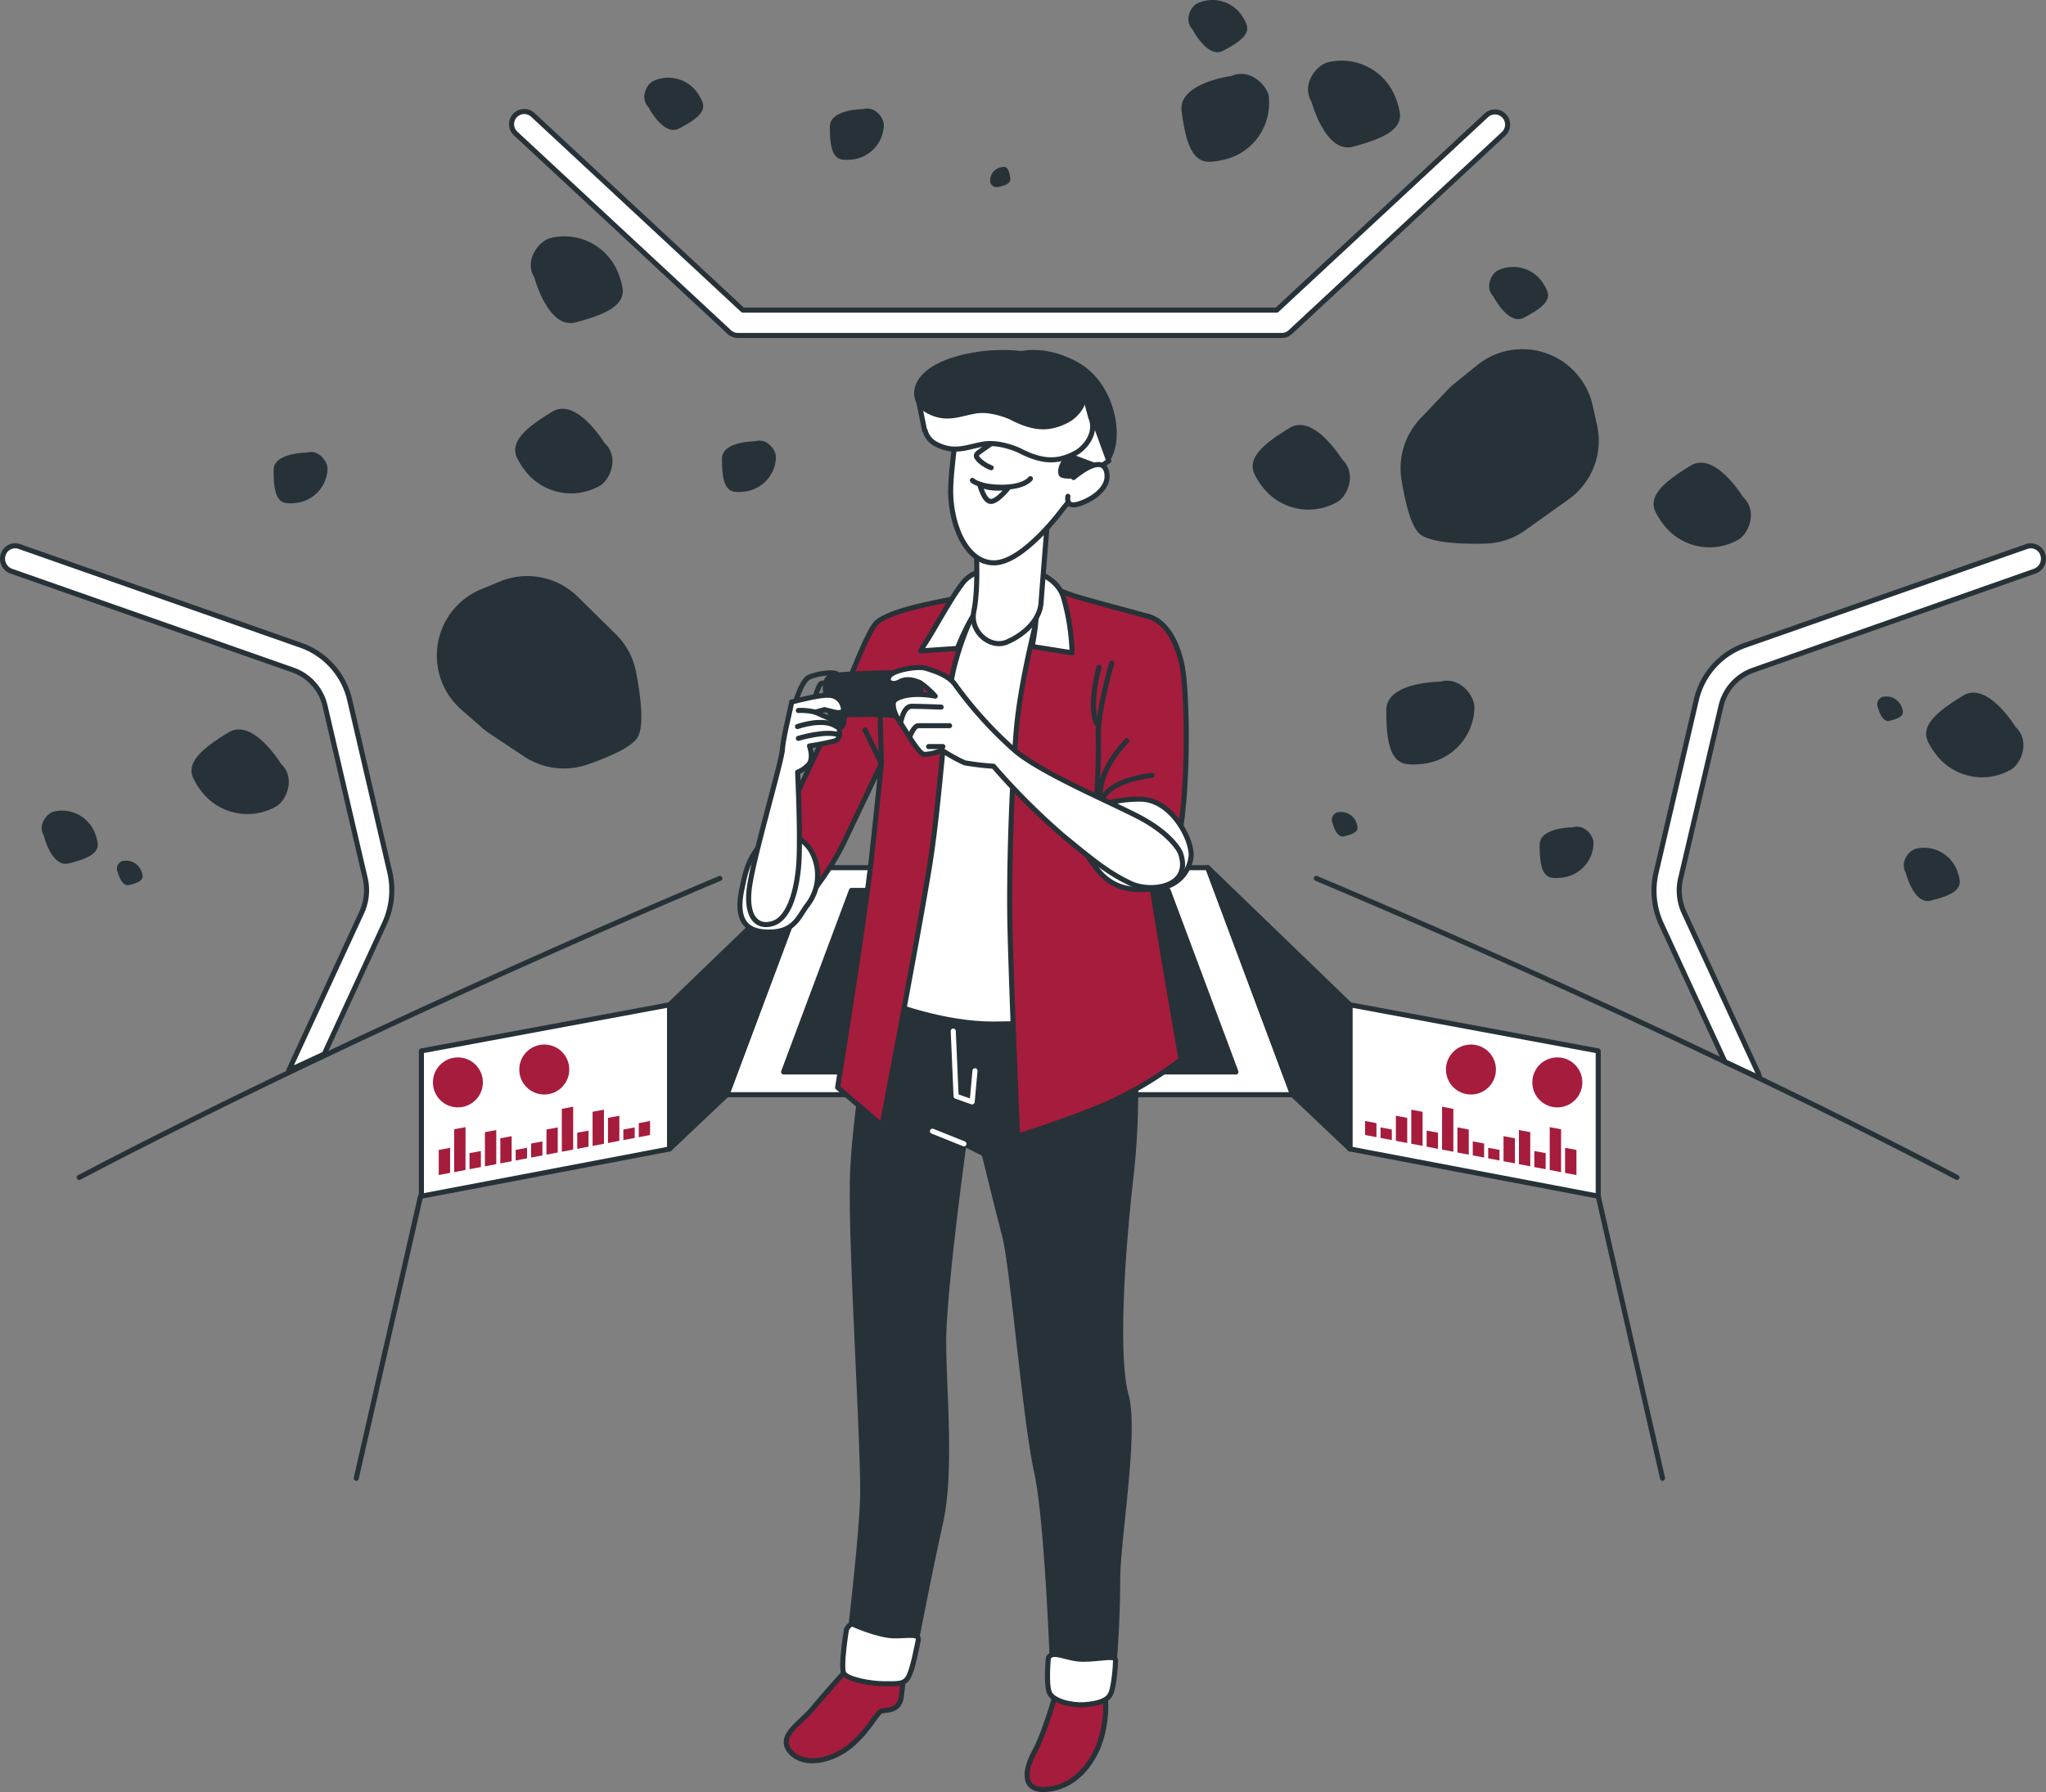 <?xml version="1.0" encoding="UTF-8" standalone="no"?>
<svg
   viewBox="0 0 403.628 353.586"
   version="1.1"
   id="svg217"
   sodipodi:docname="kpl-accueil-approche.svg"
   width="403.628"
   height="353.586"
   inkscape:version="1.1 (c68e22c387, 2021-05-23)"
   xmlns:inkscape="http://www.inkscape.org/namespaces/inkscape"
   xmlns:sodipodi="http://sodipodi.sourceforge.net/DTD/sodipodi-0.dtd"
   xmlns="http://www.w3.org/2000/svg"
   xmlns:svg="http://www.w3.org/2000/svg">
  <rect x="0" y="0" width="403.628" height="353.586" fill="#808080" stroke="none"/>
  <defs
     id="defs221" />
  <sodipodi:namedview
     id="namedview219"
     pagecolor="#ffffff"
     bordercolor="#666666"
     borderopacity="1.0"
     inkscape:pageshadow="2"
     inkscape:pageopacity="0.0"
     inkscape:pagecheckerboard="0"
     showgrid="false"
     inkscape:zoom="1.244"
     inkscape:cx="198.95498"
     inkscape:cy="168.81029"
     inkscape:window-width="1368"
     inkscape:window-height="850"
     inkscape:window-x="-6"
     inkscape:window-y="-6"
     inkscape:window-maximized="1"
     inkscape:current-layer="svg217" />
  <g
     id="freepik--Asteroids--inject-12"
     transform="translate(-50.506,-81.314)">
    <path
       d="m 336.13,158.19 -5.42,5.71 A 14.21,14.21 0 0 0 327,176 c 0.69,4.31 1.84,9.22 3.62,10.69 2.1,1.76 8.39,2 12.79,1.89 a 14.14,14.14 0 0 0 8,-2.64 l 8.56,-6.11 a 14.18,14.18 0 0 0 5.6,-14.61 l -0.86,-3.88 a 14.22,14.22 0 0 0 -8.32,-10 v 0 a 14.18,14.18 0 0 0 -14.44,2 l -4.43,3.59 a 14.71,14.71 0 0 0 -1.39,1.26 z"
       style="fill:#263238"
       id="path2" />
    <path
       d="m 147.33,226.21 6.56,4.36 a 14.2,14.2 0 0 0 12.5,1.59 c 4.13,-1.42 8.77,-3.4 9.92,-5.4 1.37,-2.38 0.5,-8.61 -0.34,-12.93 a 14.22,14.22 0 0 0 -4,-7.4 l -7.5,-7.38 a 14.17,14.17 0 0 0 -15.35,-3 l -3.67,1.52 a 14.12,14.12 0 0 0 -8.4,9.9 v 0 a 14.17,14.17 0 0 0 4.49,13.88 l 4.29,3.75 a 15.83,15.83 0 0 0 1.5,1.11 z"
       style="fill:#263238"
       id="path4" />
    <path
       d="m 199.46,168.38 c 0,0 -6.52,0 -6.52,3.43 0,3.43 0.34,6.18 2.4,6.52 a 7.76,7.76 0 0 0 1.82,0 7,7 0 0 0 6.41,-6.65 1.77,1.77 0 0 0 0,-0.22 c 0.01,-1.37 -1.71,-3.77 -4.11,-3.08 z"
       style="fill:#263238"
       id="path6" />
    <path
       d="m 334.63,215.82 c 0,0 -10.64,0 -10.64,5.6 0,5.6 0.56,10.08 3.92,10.64 a 12.7,12.7 0 0 0 3,0 11.43,11.43 0 0 0 10.46,-10.84 c 0,-0.13 0,-0.26 0,-0.37 -0.01,-2.23 -2.82,-6.15 -6.74,-5.03 z"
       style="fill:#263238"
       id="path8" />
    <path
       d="m 309.25,101.42 c 0,0 2.75,10.28 8.16,8.84 5.41,-1.44 9.6,-3.15 9.27,-6.54 a 13,13 0 0 0 -0.76,-2.87 11.41,11.41 0 0 0 -13.17,-7.31 l -0.36,0.09 c -2.17,0.58 -5.23,4.29 -3.14,7.79 z"
       style="fill:#263238"
       id="path10" />
    <path
       d="m 155.92,136.09 c 0,0 2.75,10.28 8.16,8.83 5.41,-1.45 9.59,-3.14 9.27,-6.53 a 13.62,13.62 0 0 0 -0.76,-2.88 11.43,11.43 0 0 0 -13.18,-7.3 l -0.36,0.08 c -2.16,0.58 -5.23,4.3 -3.13,7.8 z"
       style="fill:#263238"
       id="path12" />
    <path
       d="m 111,170.62 c 0,0 -6.52,0 -6.52,3.43 0,3.43 0.34,6.18 2.4,6.52 a 7.76,7.76 0 0 0 1.82,0 7,7 0 0 0 6.41,-6.65 1.77,1.77 0 0 0 0,-0.22 c -0.02,-1.37 -1.74,-3.77 -4.11,-3.08 z"
       style="fill:#263238"
       id="path14" />
    <path
       d="m 220.74,102.85 c 0,0 -6.52,0 -6.52,3.43 0,3.43 0.34,6.18 2.4,6.52 a 7.84,7.84 0 0 0 1.83,0 7,7 0 0 0 6.41,-6.64 v -0.23 c 0,-1.37 -1.72,-3.77 -4.12,-3.08 z"
       style="fill:#263238"
       id="path16" />
    <path
       d="m 360.76,244.55 c 0,0 -6.52,0 -6.52,3.43 0,3.43 0.34,6.18 2.4,6.52 a 7.32,7.32 0 0 0 1.82,0 7,7 0 0 0 6.41,-6.64 1.85,1.85 0 0 0 0,-0.23 c 0.01,-1.37 -1.71,-3.77 -4.11,-3.08 z"
       style="fill:#263238"
       id="path18" />
    <path
       d="m 426.47,253.51 c 0,0 1.56,6.33 4.9,5.51 3.34,-0.82 5.91,-1.82 5.75,-3.9 a 8.13,8.13 0 0 0 -0.43,-1.77 7,7 0 0 0 -8,-4.63 l -0.22,0.05 c -1.32,0.33 -3.24,2.57 -2,4.74 z"
       style="fill:#263238"
       id="path20" />
    <path
       d="m 59.14,246.18 c 0,0 1.56,6.33 4.89,5.5 3.33,-0.83 5.92,-1.81 5.76,-3.89 a 7.87,7.87 0 0 0 -0.43,-1.77 7,7 0 0 0 -8,-4.63 l -0.22,0.05 c -1.33,0.33 -3.25,2.56 -2,4.74 z"
       style="fill:#263238"
       id="path22" />
    <path
       d="m 73.73,253.4 c 0,0 0.72,2.92 2.26,2.54 1.54,-0.38 2.73,-0.84 2.65,-1.8 a 3.7,3.7 0 0 0 -0.2,-0.82 3.23,3.23 0 0 0 -3.68,-2.13 h -0.1 a 1.58,1.58 0 0 0 -0.93,2.21 z"
       style="fill:#263238"
       id="path24" />
    <path
       d="m 313.41,243.79 c 0,0 0.72,2.92 2.26,2.54 1.54,-0.38 2.72,-0.83 2.65,-1.79 a 3.57,3.57 0 0 0 -0.2,-0.82 3.22,3.22 0 0 0 -3.68,-2.13 h -0.1 a 1.57,1.57 0 0 0 -0.93,2.2 z"
       style="fill:#263238"
       id="path26" />
    <path
       d="m 421,221 c 0,0 0.72,2.92 2.26,2.54 1.54,-0.38 2.72,-0.84 2.65,-1.8 a 3.51,3.51 0 0 0 -0.2,-0.81 3.23,3.23 0 0 0 -3.68,-2.14 h -0.1 A 1.58,1.58 0 0 0 421,221 Z"
       style="fill:#263238"
       id="path28" />
    <path
       d="m 345.09,139.78 c 0,0 3,5.81 6,4.24 3,-1.57 5.34,-3.12 4.71,-5.11 a 8.37,8.37 0 0 0 -0.83,-1.63 7,7 0 0 0 -8.84,-2.67 l -0.2,0.1 c -1.19,0.62 -2.55,3.29 -0.84,5.07 z"
       style="fill:#263238"
       id="path30" />
    <path
       d="m 285.75,87.11 c 0,0 3,5.81 6,4.24 3,-1.57 5.35,-3.12 4.71,-5.11 a 7.69,7.69 0 0 0 -0.82,-1.62 7,7 0 0 0 -8.84,-2.68 l -0.2,0.1 c -1.2,0.63 -2.55,3.25 -0.85,5.07 z"
       style="fill:#263238"
       id="path32" />
    <path
       d="m 178.42,102.45 c 0,0 3,5.8 6,4.24 3,-1.56 5.34,-3.12 4.71,-5.11 a 7.84,7.84 0 0 0 -0.83,-1.63 7,7 0 0 0 -8.83,-2.68 l -0.21,0.1 c -1.19,0.63 -2.55,3.25 -0.84,5.08 z"
       style="fill:#263238"
       id="path34" />
    <path
       d="m 247.55,118.17 c 0,0 2.44,-0.33 2.27,-1.61 -0.17,-1.28 -0.44,-2.29 -1.22,-2.32 a 3.34,3.34 0 0 0 -0.69,0.09 2.64,2.64 0 0 0 -2.06,2.8 c 0,0 0,0.06 0,0.09 a 1.29,1.29 0 0 0 1.7,0.95 z"
       style="fill:#263238"
       id="path36" />
    <path
       d="m 315.25,171.93 c 0,0 -5.52,-9.09 -10.31,-6.19 -4.79,2.9 -8.32,5.71 -7.06,8.87 a 12.74,12.74 0 0 0 1.53,2.55 11.42,11.42 0 0 0 14.69,3.32 l 0.33,-0.18 c 1.91,-1.17 3.81,-5.59 0.82,-8.37 z"
       style="fill:#263238"
       id="path38" />
    <path
       d="m 105.92,232 c 0,0 -5.52,-9.1 -10.31,-6.19 -4.79,2.91 -8.33,5.7 -7.06,8.87 a 12.82,12.82 0 0 0 1.53,2.55 11.42,11.42 0 0 0 14.69,3.32 l 0.33,-0.19 c 1.9,-1.14 3.81,-5.57 0.82,-8.36 z"
       style="fill:#263238"
       id="path40" />
    <path
       d="m 169.77,168.73 c 0,0 -5.52,-9.09 -10.31,-6.19 -4.79,2.9 -8.33,5.71 -7.06,8.87 a 12.55,12.55 0 0 0 1.53,2.55 11.42,11.42 0 0 0 14.69,3.32 l 0.32,-0.19 c 1.92,-1.16 3.82,-5.59 0.83,-8.36 z"
       style="fill:#263238"
       id="path42" />
    <path
       d="m 394.35,179.37 c 0,0 -5.51,-9.09 -10.3,-6.19 -4.79,2.9 -8.33,5.71 -7.07,8.87 a 12.85,12.85 0 0 0 1.54,2.55 11.42,11.42 0 0 0 14.69,3.32 l 0.32,-0.18 c 1.92,-1.17 3.82,-5.59 0.82,-8.37 z"
       style="fill:#263238"
       id="path44" />
    <path
       d="m 293.44,96.3 c 0,0 -10.55,1.38 -9.83,6.93 0.72,5.55 1.86,9.93 5.27,10 a 12.71,12.71 0 0 0 2.95,-0.38 11.42,11.42 0 0 0 9,-12.1 c 0,-0.13 0,-0.26 0,-0.37 -0.36,-2.17 -3.65,-5.69 -7.39,-4.08 z"
       style="fill:#263238"
       id="path46" />
    <path
       d="m 448.12,224.74 c 0,0 -5.52,-9.1 -10.31,-6.19 -4.79,2.91 -8.33,5.7 -7.06,8.87 a 12.51,12.51 0 0 0 1.53,2.54 11.42,11.42 0 0 0 14.72,3.33 l 0.33,-0.19 c 1.88,-1.16 3.78,-5.59 0.79,-8.36 z"
       style="fill:#263238"
       id="path48" />
  </g>
  <g
     id="freepik--Background--inject-12"
     transform="translate(-50.506,-81.314)">
    <path
       d="M 303.35,147.5 H 196.07 a 2.49,2.49 0 0 1 -1.7,-0.67 l -42.15,-39.18 a 2.501,2.501 0 1 1 3.41,-3.66 l 41.42,38.51 H 302.37 L 343.8,104 a 2.5,2.5 0 0 1 3.4,3.66 l -42.14,39.18 a 2.52,2.52 0 0 1 -1.71,0.66 z"
       style="fill:#ffffff;stroke:#263238;stroke-linecap:round;stroke-linejoin:round"
       id="path51" />
    <path
       d="m 127.41,253.45 -7.9,-33.94 a 15,15 0 0 0 -9.57,-10.85 L 54.3,189.14 a 2.47,2.47 0 0 0 -3.17,1.62 2.61,2.61 0 0 0 1.57,3.24 l 55.64,19.53 a 9.88,9.88 0 0 1 6.31,7.15 l 7.9,33.94 a 10.47,10.47 0 0 1 -0.67,6.69 l -14.41,31.21 7,-3.24 11.88,-25.73 a 15.79,15.79 0 0 0 1.06,-10.1 z"
       style="fill:#ffffff;stroke:#263238;stroke-linecap:round;stroke-linejoin:round"
       id="path53" />
    <path
       d="m 453.51,190.76 a 2.48,2.48 0 0 0 -3.17,-1.62 l -55.64,19.52 a 15,15 0 0 0 -9.57,10.85 l -7.91,33.94 a 15.79,15.79 0 0 0 1,10.14 l 12.6,27.28 6.78,3.13 a 2.66,2.66 0 0 0 -0.24,-0.95 l -14.63,-31.7 a 10.4,10.4 0 0 1 -0.68,-6.69 L 390,220.72 a 9.88,9.88 0 0 1 6.31,-7.15 L 451.94,194 a 2.61,2.61 0 0 0 1.57,-3.24 z"
       style="fill:#ffffff;stroke:#263238;stroke-linecap:round;stroke-linejoin:round"
       id="path55" />
    <polygon
       points="210.65,252.51 288.78,252.51 305.52,297.31 193.9,297.31 "
       style="fill:#ffffff;stroke:#263238;stroke-linecap:round;stroke-linejoin:round"
       id="polygon57" />
    <polygon
       points="218.48,257 280.95,257 294.33,292.82 205.09,292.82 "
       style="fill:#263238;stroke:#263238;stroke-linecap:round;stroke-linejoin:round"
       id="polygon59" />
    <polygon
       points="316.82,308.02 305.52,297.31 288.78,252.51 316.82,279.57 "
       style="fill:#263238;stroke:#263238;stroke-linecap:round;stroke-linejoin:round"
       id="polygon61" />
    <polygon
       points="182.59,308.02 193.89,297.31 210.63,252.51 182.59,279.57 "
       style="fill:#263238;stroke:#263238;stroke-linecap:round;stroke-linejoin:round"
       id="polygon63" />
    <polygon
       points="133.64,317.33 182.59,308.02 182.59,279.57 133.64,288.67 "
       style="fill:#ffffff;stroke:#263238;stroke-linecap:round;stroke-linejoin:round"
       id="polygon65" />
    <polygon
       points="365.8,317.33 316.85,308.02 316.85,279.57 365.8,288.67 "
       style="fill:#ffffff;stroke:#263238;stroke-linecap:round;stroke-linejoin:round"
       id="polygon67" />
    <path
       d="m 192.52,254.63 c 0,0 -67.41,28.08 -126.39,59"
       style="fill:none;stroke:#263238;stroke-linecap:round;stroke-linejoin:round"
       id="path69" />
    <path
       d="m 310.18,254.63 c 0,0 67.41,28.08 126.39,59"
       style="fill:none;stroke:#263238;stroke-linecap:round;stroke-linejoin:round"
       id="path71" />
    <circle
       cx="140.84"
       cy="294.88"
       r="4.93"
       style="fill:#a61c3c"
       id="circle73" />
    <circle
       cx="157.88"
       cy="292.34"
       r="4.93"
       style="fill:#a61c3c"
       id="circle75" />
    <polygon
       points="137.06,308.21 139.3,307.79 139.3,312.74 137.06,313.16 "
       style="fill:#a61c3c"
       id="polygon77" />
    <polygon
       points="140.1,304.13 142.34,303.71 142.34,312.16 140.1,312.59 "
       style="fill:#a61c3c"
       id="polygon79" />
    <polygon
       points="143.13,308.84 145.37,308.42 145.37,311.59 143.13,312.01 "
       style="fill:#a61c3c"
       id="polygon81" />
    <polygon
       points="146.17,304.7 148.41,304.28 148.41,311.01 146.17,311.44 "
       style="fill:#a61c3c"
       id="polygon83" />
    <polygon
       points="149.21,305.91 151.44,305.49 151.44,310.44 149.21,310.86 "
       style="fill:#a61c3c"
       id="polygon85" />
    <polygon
       points="152.24,308.2 154.48,307.78 154.48,309.86 152.24,310.29 "
       style="fill:#a61c3c"
       id="polygon87" />
    <polygon
       points="155.28,306.94 157.51,306.52 157.51,309.29 155.28,309.71 "
       style="fill:#a61c3c"
       id="polygon89" />
    <polygon
       points="158.31,304.18 160.54,303.76 160.54,308.71 158.31,309.14 "
       style="fill:#a61c3c"
       id="polygon91" />
    <polygon
       points="161.34,300.11 163.58,299.68 163.58,308.14 161.34,308.56 "
       style="fill:#a61c3c"
       id="polygon93" />
    <polygon
       points="164.38,304.81 166.61,304.39 166.61,307.56 164.38,307.99 "
       style="fill:#a61c3c"
       id="polygon95" />
    <polygon
       points="167.41,300.68 169.65,300.26 169.65,306.99 167.41,307.41 "
       style="fill:#a61c3c"
       id="polygon97" />
    <polygon
       points="170.45,301.88 172.69,301.46 172.69,306.41 170.45,306.84 "
       style="fill:#a61c3c"
       id="polygon99" />
    <polygon
       points="173.48,304.18 175.72,303.76 175.72,305.84 173.48,306.26 "
       style="fill:#a61c3c"
       id="polygon101" />
    <polygon
       points="176.52,302.92 178.75,302.49 178.75,305.26 176.52,305.69 "
       style="fill:#a61c3c"
       id="polygon103" />
    <path
       d="m 352.8,294.88 a 4.93,4.93 0 1 0 4.93,-4.93 4.93,4.93 0 0 0 -4.93,4.93 z"
       style="fill:#a61c3c"
       id="path105" />
    <circle
       cx="340.69"
       cy="292.34"
       r="4.93"
       style="fill:#a61c3c"
       id="circle107" />
    <polygon
       points="361.5,308.21 359.26,307.79 359.26,312.74 361.5,313.16 "
       style="fill:#a61c3c"
       id="polygon109" />
    <polygon
       points="358.47,304.13 356.23,303.71 356.23,312.16 358.47,312.59 "
       style="fill:#a61c3c"
       id="polygon111" />
    <polygon
       points="355.43,308.84 353.19,308.42 353.19,311.59 355.43,312.01 "
       style="fill:#a61c3c"
       id="polygon113" />
    <polygon
       points="352.39,304.7 350.16,304.28 350.16,311.01 352.39,311.44 "
       style="fill:#a61c3c"
       id="polygon115" />
    <polygon
       points="349.36,305.91 347.12,305.49 347.12,310.44 349.36,310.86 "
       style="fill:#a61c3c"
       id="polygon117" />
    <polygon
       points="346.32,308.2 344.09,307.78 344.09,309.86 346.32,310.29 "
       style="fill:#a61c3c"
       id="polygon119" />
    <polygon
       points="343.29,306.94 341.05,306.52 341.05,309.29 343.29,309.71 "
       style="fill:#a61c3c"
       id="polygon121" />
    <polygon
       points="340.26,304.18 338.02,303.76 338.02,308.71 340.26,309.14 "
       style="fill:#a61c3c"
       id="polygon123" />
    <polygon
       points="337.22,300.11 334.99,299.68 334.99,308.14 337.22,308.56 "
       style="fill:#a61c3c"
       id="polygon125" />
    <polygon
       points="334.19,304.81 331.95,304.39 331.95,307.56 334.19,307.99 "
       style="fill:#a61c3c"
       id="polygon127" />
    <polygon
       points="331.15,300.68 328.92,300.26 328.92,306.99 331.15,307.41 "
       style="fill:#a61c3c"
       id="polygon129" />
    <polygon
       points="328.12,301.88 325.88,301.46 325.88,306.41 328.12,306.84 "
       style="fill:#a61c3c"
       id="polygon131" />
    <polygon
       points="325.08,304.18 322.85,303.76 322.85,305.84 325.08,306.26 "
       style="fill:#a61c3c"
       id="polygon133" />
    <polygon
       points="322.05,302.92 319.81,302.49 319.81,305.26 322.05,305.69 "
       style="fill:#a61c3c"
       id="polygon135" />
    <line
       x1="365.8"
       y1="317.33"
       x2="378.49"
       y2="373"
       style="fill:none;stroke:#263238;stroke-linecap:round;stroke-linejoin:round"
       id="line137" />
    <line
       x1="133.47"
       y1="317.33"
       x2="120.78"
       y2="373"
       style="fill:none;stroke:#263238;stroke-linecap:round;stroke-linejoin:round"
       id="line139" />
  </g>
  <g
     id="freepik--Character--inject-12"
     transform="translate(-50.506,-81.314)">
    <path
       d="m 218,410.25 c 0,0 -5,5.52 -7.25,8.28 -2.25,2.76 -7.07,5.35 -4.31,8.45 2.76,3.1 8.45,1.73 12.07,-1.38 3.62,-3.11 5,-6.55 6,-6.72 1,-0.17 3.45,0 3.8,-2.76 0.35,-2.76 0.51,-5.18 0.51,-5.18 0,0 -6.16,2.06 -10.82,-0.69 z"
       style="fill:#a61c3c;stroke:#263238;stroke-linecap:round;stroke-linejoin:round"
       id="path142" />
    <path
       d="m 258.89,415.08 c 0,0 -2.25,8.11 -4.32,11.9 -2.07,3.79 -2.24,7.42 1.73,7.42 3.97,0 8.28,-2.41 10.87,-8.45 a 22,22 0 0 0 1,-12.42 c 0,0 -1.69,4.14 -9.28,1.55 z"
       style="fill:#a61c3c;stroke:#263238;stroke-linecap:round;stroke-linejoin:round"
       id="path144" />
    <path
       d="m 224,273.67 c 0,0 7,5 20,5 13,0 29.67,-2 29.67,-2 0,0 2,18.66 0,36.33 -2,17.67 -3,36.33 -1,43.67 2,7.34 -1.67,28.33 -1.67,36.33 0,8 -0.67,17 -1,19.67 -0.33,2.67 -5.67,4 -8.67,3.33 l -3,-0.67 c 0,0 -1,-33 -3.33,-43.66 -2.33,-10.66 -4.67,-40.34 -6.33,-46.67 -1.66,-6.33 -4,-16 -4,-16 l -4,-2 c 0,0 -4,29 -4,39 0,10 1.66,25.67 -0.67,36 -2.33,10.33 -5.67,28 -5.67,28 0,0 -4,1.33 -6.66,0.67 a 36,36 0 0 1 -6,-2.34 c 0,0 2.66,-22 3,-31 0.34,-9 -2.34,-49 -2,-63.33 0.34,-14.33 5.33,-40.33 5.33,-40.33 z"
       style="fill:#263238;stroke:#263238;stroke-linecap:round;stroke-linejoin:round"
       id="path146" />
    <path
       d="m 247.88,195.75 c 0,0 -4.38,1 -6.75,4.25 -2.37,3.25 -5.75,9.87 -6.13,14.25 -0.38,4.38 -1.37,24.25 -2.87,31.62 -1.5,7.37 -5.5,33.63 -5.5,33.63 0,0 10.12,3.87 19.62,3.87 9.5,0 10.63,-0.87 10.63,-0.87 0,0 -3.13,-41.5 -2.25,-52.88 0.88,-11.38 4.5,-26.37 3.25,-29.75 -1.25,-3.38 -6.63,-5.25 -10,-4.12 z"
       style="fill:#ffffff;stroke:#263238;stroke-linecap:round;stroke-linejoin:round"
       id="path148" />
    <path
       d="m 243.38,200.62 a 58.48,58.48 0 0 0 -4.5,11.75 c -2,7.25 -2.75,26 -5,39.88 -2.25,13.88 -9.38,51.12 -9.38,51.12 l -8.75,-7.5 c 0,0 5.38,-33.12 6.75,-45.87 1.37,-12.75 1.88,-18 1.88,-18 0,0 -4.75,10 -7.38,15.5 -2.63,5.5 -8.37,13.37 -11.75,15.37 -3.38,2 -5.37,-2.37 -4.37,-8.12 1,-5.75 13.87,-31 16.12,-36.63 2.25,-5.63 5.11,-13 6.63,-14.12 3.56,-2.77 14.5,-4.25 15.75,-4.75 1.25,-0.5 5.75,-4.13 4,1.37 z"
       style="fill:#a61c3c;stroke:#263238;stroke-linecap:round;stroke-linejoin:round"
       id="path150" />
    <polyline
       points="224.05 218.53 224.38 232 221.16 225.35"
       style="fill:none;stroke:#263238;stroke-linecap:round;stroke-linejoin:round"
       id="polyline152" />
    <path
       d="m 204.52,245.32 c 0,0 4.95,0.71 6.55,5 a 9.62,9.62 0 0 1 -1.42,9.74 c -1.77,2.47 -2.65,5.48 -8.31,5.13 -5.66,-0.35 -5.14,-5.31 -4.43,-8.67 0.71,-3.36 1.59,-8.52 7.61,-11.2 z"
       style="fill:#ffffff;stroke:#263238;stroke-linecap:round;stroke-linejoin:round"
       id="path154" />
    <path
       d="m 255.88,200.25 c 0,0 -4,14.62 -4.88,25.12 -0.88,10.5 -1.5,27.25 -1.25,38.75 0.25,11.5 1.5,41.38 1.5,41.38 0,0 10.38,-3.25 17.88,-6.5 a 75.92,75.92 0 0 0 14.37,-8.63 c 0,0 -4.25,-24.37 -5.75,-34.25 -1.5,-9.88 -2.62,-20.87 -2.62,-20.87 0,0 2.37,-16.25 3,-22.25 0.63,-6 1.12,-9.25 -0.63,-9.88 -1.75,-0.63 -13.12,-3.5 -15.87,-4.5 -2.75,-1 -5.5,-2.25 -5.5,-2.25 a 26.21,26.21 0 0 1 -0.25,3.88 z"
       style="fill:#a61c3c;stroke:#263238;stroke-linecap:round;stroke-linejoin:round"
       id="path156" />
    <path
       d="m 244.38,194 a 6.32,6.32 0 0 0 -4.25,2.75 c -2,2.62 -5.5,9 -6.63,10.75 -1.13,1.75 -1.37,2.25 -1.37,2.25 l 7.25,-0.5 c 0,0 2.5,-6.63 5.25,-9.25 2.75,-2.62 6.87,-2.13 8.25,-0.63 a 3,3 0 0 1 2.12,2.75 53.69,53.69 0 0 1 -0.87,6.75 l 7.87,1.25 A 43.4,43.4 0 0 0 260.25,199 c -1.62,-4.75 -8.75,-6.88 -15.87,-5 z"
       style="fill:#ffffff;stroke:#263238;stroke-linecap:round;stroke-linejoin:round"
       id="path158" />
    <path
       d="m 243.13,190.37 c 0,0 0.37,7.38 -0.5,11.5 -0.87,4.12 3.25,7.5 6.5,6.13 3.25,-1.37 6.5,-4.25 6.75,-7.75 0.25,-3.5 1.25,-16 1.25,-16 0,0 -7.75,4.75 -10.38,5.37 a 5.42,5.42 0 0 1 -4,-0.25 z"
       style="fill:#ffffff;stroke:#263238;stroke-linecap:round;stroke-linejoin:round"
       id="path160" />
    <path
       d="m 240.31,158.93 c 0,0 -1.9,11.34 -2.24,18.18 -0.34,6.84 2.69,15.26 8.53,15.26 5.84,0 13.68,-10.77 13.68,-10.77 0,0 7.18,-8.42 8.42,-15 1.24,-6.58 -8.3,-13.24 -14.36,-14.47 -6.06,-1.23 -10.88,-0.6 -14.03,6.8 z"
       style="fill:#ffffff;stroke:#263238;stroke-linecap:round;stroke-linejoin:round"
       id="path162" />
    <path
       d="m 262.81,167.06 a 3.37,3.37 0 0 1 -0.84,3.4 c -1.05,1.11 -2.59,3 -2.13,4.41 0.22,0.67 5.4,0.73 8.41,-2 3.93,-3.59 2.25,-15.27 -5.16,-19.53 -7.41,-4.26 -14.66,-2.32 -15.33,0.6 -0.67,2.92 14.21,11.52 14.88,12.76 a 2.59,2.59 0 0 1 0.17,0.36 z"
       style="fill:#263238;stroke:#263238;stroke-linecap:round;stroke-linejoin:round"
       id="path164" />
    <polygon
       points="267.44,173.51 261.69,171.35 264.43,158.96 269.24,172.25 "
       style="fill:#ffffff;stroke:#263238;stroke-linecap:round;stroke-linejoin:round"
       id="polygon166" />
    <path
       d="M 265.7,163.71 264.43,159 a 3.73,3.73 0 0 1 -1.12,2.22 c -1.9,1.68 -6.28,1.46 -12.34,-0.79 -6.06,-2.25 -8.08,1.24 -13.24,1.12 -3.23,-0.07 -4.83,-1.45 -5.58,-2.48 h -0.7 l 1.46,7.18 H 233 a 4.15,4.15 0 0 0 2.17,2.69 c 3.59,1.91 6.06,0.56 9.32,0 3.26,-0.56 7.06,1.23 7.06,1.23 4.72,2.47 7.73,2.33 11.11,0.56 1.92,-1.03 4.34,-3.99 3.04,-7.02 z"
       style="fill:#ffffff;stroke:#263238;stroke-linecap:round;stroke-linejoin:round"
       id="path168" />
    <path
       d="m 250,163.65 c 0,0 -3.81,-1.8 -7.07,-1.24 -3.26,0.56 -5.72,1.91 -9.31,0 -3.59,-1.91 -3.7,-7.51 5.39,-10.21 9.09,-2.7 18.3,-0.93 22.55,2 5.5,3.82 2.13,8.64 -0.45,10 -3.42,1.8 -6.44,1.91 -11.11,-0.55 z"
       style="fill:#263238;stroke:#263238;stroke-linecap:round;stroke-linejoin:round"
       id="path170" />
    <path
       d="m 245.81,169 -1.91,1.35 c -1.12,0.78 -0.89,1 -0.22,1.79 a 7.54,7.54 0 0 0 2.36,1.46"
       style="fill:none;stroke:#263238;stroke-linecap:round;stroke-linejoin:round"
       id="path172" />
    <path
       d="m 242.33,176.1 c 0,0 1.35,1.35 5.84,1.35 4.49,0 5.61,-1.69 5.61,-1.69"
       style="fill:none;stroke:#263238;stroke-linecap:round;stroke-linejoin:round"
       id="path174" />
    <path
       d="m 243.79,176.89 c 0,0 0.79,3.25 2.13,3.36 1.34,0.11 3.59,-2.8 3.59,-2.8 0,0 -3.36,0.67 -5.72,-0.56 z"
       style="fill:none;stroke:#263238;stroke-linecap:round;stroke-linejoin:round"
       id="path176" />
    <path
       d="m 266.79,224 c 0,0 -1.58,-2.88 0.52,-11"
       style="fill:none;stroke:#263238;stroke-linecap:round;stroke-linejoin:round"
       id="path178" />
    <path
       d="m 269.83,212.17 c 0,0 -2.83,9.5 -2.66,14.5 0.17,5 -0.5,15.66 -0.5,15.66 a 10.48,10.48 0 0 0 -0.17,7 c 1.33,3.34 11,8.17 14.83,2.5 3.83,-5.67 3.67,-33.16 2.34,-39.33 -1.33,-6.17 -4.17,-9.17 -7.17,-9.67"
       style="fill:#a61c3c;stroke:#263238;stroke-linecap:round;stroke-linejoin:round"
       id="path180" />
    <path
       d="m 277.8,234.27 c -9.7,1.31 -10,5.24 -10,5.24 0,0 -1.84,-4.72 5,-12.06"
       style="fill:none;stroke:#263238;stroke-linecap:round;stroke-linejoin:round"
       id="path182" />
    <path
       d="M 264.67,241.33 A 25,25 0 0 1 275.83,239 c 5.84,0.33 9.67,7.67 9.67,11 a 7,7 0 0 1 -6,6.5 c -3,0.33 -8.67,1.5 -12.67,-3.83 -4,-5.33 -3.66,-5.84 -2.16,-11.34 z"
       style="fill:#ffffff;stroke:#263238;stroke-linecap:round;stroke-linejoin:round"
       id="path184" />
    <path
       d="m 207.17,220.67 c 0,0 1.33,-4.84 2.83,-5.67 1.5,-0.83 6.33,-1.5 5.83,-0.17 -0.5,1.33 -2.83,1.17 -3.33,1.34 -0.5,0.17 -1.33,3.16 -1.5,3.66 -0.17,0.5 -2.33,2.17 -3.83,0.84 z"
       style="fill:none;stroke:#263238;stroke-linecap:round;stroke-linejoin:round"
       id="path186" />
    <path
       d="m 228.67,214 c 0,0 -11.84,0.17 -14,0.67 -2.16,0.5 -1.17,4.16 -0.67,6.33 0.5,2.17 1.67,3.67 2.5,3.67 0.83,0 0,-2.34 1.33,-2.34 1.33,0 8.67,-0.33 9.84,0.5 1.17,0.83 1.66,2.5 2.5,2.17 0.84,-0.33 2.33,-4.17 2,-7.5 a 3.79,3.79 0 0 0 -3.5,-3.5 z"
       style="fill:#263238;stroke:#263238;stroke-linecap:round;stroke-linejoin:round"
       id="path188" />
    <path
       d="m 206.67,219.83 c 0,0 5.66,-1.5 7.33,-1.33 a 2.86,2.86 0 0 1 2.83,2.33 c 0.5,1.5 -1.66,1 -1.66,1 l -2,-0.5 -1.84,0.5 3,1.32 a 3,3 0 0 1 1.78,3.18 1.37,1.37 0 0 1 -0.91,1.17 49.81,49.81 0 0 1 -5,1 c 0,0 1,2.67 -0.34,3.83 a 5.92,5.92 0 0 1 -2,1.34 c 0,0 0.67,13.66 0.17,18.83 -0.5,5.17 -2,10 -5,11 -3,1 -5.5,-1 -4.67,-7.17 0.83,-6.17 6.34,-24.66 6.5,-27.16 0.16,-2.5 1.64,-8 1.81,-9.34 z"
       style="fill:#ffffff;stroke:#263238;stroke-linecap:round;stroke-linejoin:round"
       id="path190" />
    <path
       d="m 207.83,224.67 c 0,0 5.17,-1.84 7.67,0"
       style="fill:none;stroke:#263238;stroke-linecap:round;stroke-linejoin:round"
       id="path192" />
    <path
       d="m 208,227 c 0,0 5.49,-1.68 8.08,-0.67"
       style="fill:none;stroke:#263238;stroke-linecap:round;stroke-linejoin:round"
       id="path194" />
    <path
       d="M 211.33,221.83 A 11.43,11.43 0 0 0 208,221.5"
       style="fill:none;stroke:#263238;stroke-linecap:round;stroke-linejoin:round"
       id="path196" />
    <path
       d="m 283.33,249.5 c 0,0 -1.5,-3.5 -8.16,-7 -5.78,-3 -19.17,-8.67 -24.34,-13 A 79,79 0 0 1 239,216.5 c -1.33,-2 -4.33,-2.83 -5.83,-3.33 -1.5,-0.5 -6.34,0.33 -7.17,1.5 -0.83,1.17 0.5,2 2,1.16 1.5,-0.84 3.17,-0.16 4,0.17 a 17.24,17.24 0 0 1 3,2.67 c 0,0 -5.11,-1.08 -7.83,0.66 -1,0.66 -0.17,3 1,4.67 1.17,1.67 3.5,6 4.66,6.17 a 9.63,9.63 0 0 0 3.5,-0.84 31.25,31.25 0 0 0 4.5,2.5 52.92,52.92 0 0 0 5.67,0.67 135.76,135.76 0 0 0 13.67,13.67 c 5.16,4.21 8.78,7.33 13.5,9.5 4,1.83 12.16,0.66 9.66,-6.17 z"
       style="fill:#ffffff;stroke:#263238;stroke-linecap:round;stroke-linejoin:round"
       id="path198" />
    <line
       x1="233.7"
       y1="228.62"
       x2="236.51"
       y2="228.62"
       style="fill:none;stroke:#263238;stroke-linecap:round;stroke-linejoin:round"
       id="line200" />
    <path
       d="m 228.17,224 c 0,0 0.5,-3.33 2.16,-3.33 1.66,0 5.84,0.16 5.84,0.16"
       style="fill:none;stroke:#263238;stroke-linecap:round;stroke-linejoin:round"
       id="path202" />
    <path
       d="m 230.09,226.41 c 0,0 0.74,-1.91 1.58,-1.91 h 6.16"
       style="fill:none;stroke:#263238;stroke-linecap:round;stroke-linejoin:round"
       id="path204" />
    <path
       d="m 217.49,402.84 c 0,0 -1.21,7.41 -0.52,8.62 0.69,1.21 5.18,2.07 7.94,2.07 2.76,0 4,0.17 4.83,-1.38 0.83,-1.55 1.55,-5.52 1.89,-7.07 0.34,-1.55 -1.55,-1 -4.65,-1 -3.1,0 -8.11,-2.24 -8.11,-2.24 0,0 -0.69,-0.38 -1.38,1 z"
       style="fill:#ffffff;stroke:#263238;stroke-linecap:round;stroke-linejoin:round"
       id="path206" />
    <path
       d="m 257.33,408.36 c 0,0 -0.51,5.17 0.18,6.9 0.69,1.73 4.48,2.58 6.9,2.41 2.42,-0.17 4.48,-0.69 5.17,-2.07 0.69,-1.38 1,-5.69 1,-6.73 0,-1.04 -3.11,-0.17 -6.39,-0.17 -3.28,0 -5.82,-1.9 -6.86,-0.34 z"
       style="fill:#ffffff;stroke:#263238;stroke-linecap:round;stroke-linejoin:round"
       id="path208" />
    <polyline
       points="238.56 284.75 239.12 297.61 242.29 298.73 242.85 292.58"
       style="fill:none;stroke:#ffffff;stroke-linecap:round;stroke-linejoin:round"
       id="polyline210" />
    <line
       x1="240.67"
       y1="307"
       x2="234.46"
       y2="304.51"
       style="fill:none;stroke:#ffffff;stroke-linecap:round;stroke-linejoin:round"
       id="line212" />
    <path
       d="m 262.3,175.54 c 0,0 5.61,-4.94 6.51,-1.12 0.9,3.82 -4.49,6.28 -6.28,6.5 -1.79,0.22 -1.35,-1.68 -1.35,-1.68"
       style="fill:#ffffff;stroke:#263238;stroke-linecap:round;stroke-linejoin:round"
       id="path214" />
  </g>
</svg>
